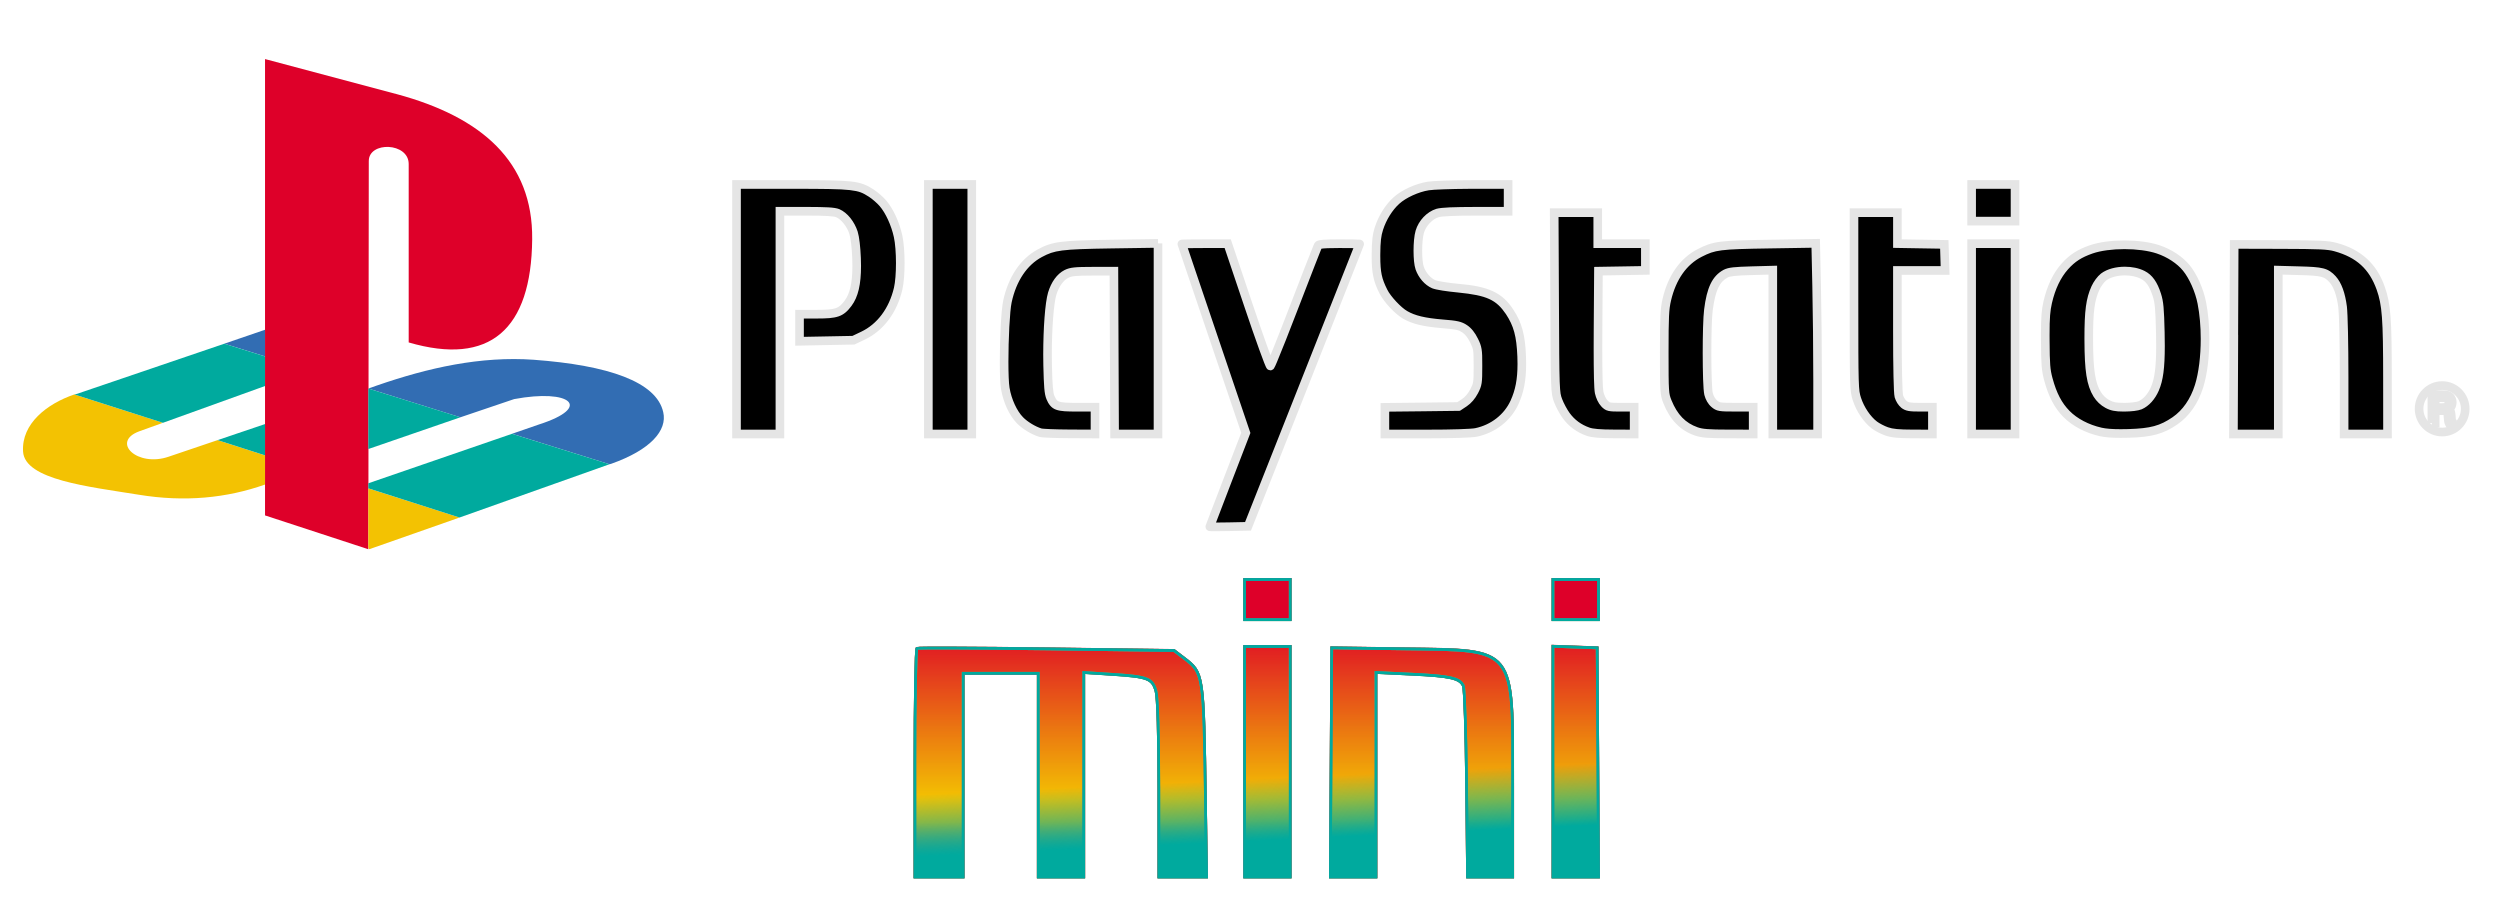 <?xml version="1.0" encoding="UTF-8" standalone="no"?>
<!-- Created with Inkscape (http://www.inkscape.org/) -->

<svg
   xmlns:dc="http://purl.org/dc/elements/1.1/"
   xmlns:cc="http://creativecommons.org/ns#"
   xmlns:rdf="http://www.w3.org/1999/02/22-rdf-syntax-ns#"
   xmlns:svg="http://www.w3.org/2000/svg"
   xmlns="http://www.w3.org/2000/svg"
   xmlns:xlink="http://www.w3.org/1999/xlink"
   xmlns:sodipodi="http://sodipodi.sourceforge.net/DTD/sodipodi-0.dtd"
   xmlns:inkscape="http://www.inkscape.org/namespaces/inkscape"
   version="1.1"
   id="svg2"
   width="1210"
   height="439"
   viewBox="0 0 1210 439"
   sodipodi:docname="logo.svg"
   inkscape:version="0.92.4 (5da689c313, 2019-01-14)">
  <defs
     id="defs6">
    <linearGradient
       inkscape:collect="always"
       id="linearGradient3908">
      <stop
         style="stop-color:#00aa9e;stop-opacity:1;"
         offset="0"
         id="stop3904" />
      <stop
         style="stop-color:#00aa9e;stop-opacity:0;"
         offset="1"
         id="stop3906" />
    </linearGradient>
    <linearGradient
       inkscape:collect="always"
       id="linearGradient3882">
      <stop
         style="stop-color:#326db3;stop-opacity:1;"
         offset="0"
         id="stop3878" />
      <stop
         style="stop-color:#326db3;stop-opacity:0;"
         offset="1"
         id="stop3880" />
    </linearGradient>
    <linearGradient
       inkscape:collect="always"
       id="linearGradient3852">
      <stop
         style="stop-color:#f3c202;stop-opacity:1;"
         offset="0"
         id="stop3848" />
      <stop
         style="stop-color:#f3c202;stop-opacity:0;"
         offset="1"
         id="stop3850" />
    </linearGradient>
    <linearGradient
       inkscape:collect="always"
       xlink:href="#linearGradient3852"
       id="linearGradient3854"
       x1="602.404"
       y1="386.875"
       x2="602.404"
       y2="299.943"
       gradientUnits="userSpaceOnUse"
       gradientTransform="matrix(1,0,0,0.965,-3.497,-16.711)" />
    <linearGradient
       inkscape:collect="always"
       xlink:href="#linearGradient3882"
       id="linearGradient3884"
       x1="221.069"
       y1="454.392"
       x2="220.967"
       y2="428.311"
       gradientUnits="userSpaceOnUse"
       gradientTransform="translate(391.838,-61.365)" />
    <linearGradient
       inkscape:collect="always"
       xlink:href="#linearGradient3908"
       id="linearGradient3910"
       x1="244.321"
       y1="442.087"
       x2="243.024"
       y2="413.283"
       gradientUnits="userSpaceOnUse"
       gradientTransform="translate(368.484,-66.375)" />
  </defs>
  <sodipodi:namedview
     pagecolor="#ffffff"
     bordercolor="#666666"
     borderopacity="1"
     objecttolerance="10"
     gridtolerance="10"
     guidetolerance="10"
     inkscape:pageopacity="0"
     inkscape:pageshadow="2"
     inkscape:window-width="1600"
     inkscape:window-height="837"
     id="namedview4"
     showgrid="false"
     inkscape:zoom="0.77072571"
     inkscape:cx="605"
     inkscape:cy="219.5"
     inkscape:window-x="-8"
     inkscape:window-y="-8"
     inkscape:window-maximized="1"
     inkscape:current-layer="g12" />
  <g
     id="g12"
     transform="matrix(1,0,0,1.036,3.497,17.313)">
    <g
       id="g3949">
      <path
         transform="matrix(1,0,0,0.965,-3.497,-16.711)"
         id="path3717"
         d="M 602.404 280.482 L 602.404 290.213 L 602.404 299.943 L 613.434 299.943 L 624.463 299.943 L 624.463 290.213 L 624.463 280.482 L 613.434 280.482 L 602.404 280.482 z M 751.615 280.482 L 751.615 290.213 L 751.615 299.943 L 762.645 299.943 L 773.672 299.943 L 773.672 290.213 L 773.672 280.482 L 762.645 280.482 L 751.615 280.482 z M 751.615 312.814 L 751.615 368.658 L 751.615 424.502 L 762.658 424.502 L 773.699 424.502 L 773.361 369.035 L 773.023 313.566 L 762.318 313.189 L 751.615 312.814 z M 602.404 312.918 L 602.404 368.711 L 602.404 424.502 L 613.434 424.502 L 624.463 424.502 L 624.463 368.711 L 624.463 312.918 L 613.434 312.918 L 602.404 312.918 z M 644.572 313.566 L 644.234 369.035 L 643.896 424.502 L 654.939 424.502 L 665.982 424.502 L 665.982 374.996 L 665.982 325.49 L 683.371 326.324 C 702.026 327.219 706.516 328.236 708.256 331.957 C 708.865 333.261 709.569 354.616 709.82 379.414 L 710.275 424.502 L 721.215 424.502 L 732.152 424.502 L 732.152 380.623 C 732.152 312.25 734.177 314.814 679.605 314.055 L 644.572 313.566 z M 462.609 313.666 C 451.244 313.621 444.057 313.669 443.789 313.82 C 443.254 314.122 442.814 339.149 442.814 369.436 L 442.814 424.502 L 454.492 424.502 L 466.17 424.502 L 466.17 375.197 L 466.17 325.893 L 484.334 325.893 L 502.5 325.893 L 502.5 375.197 L 502.5 424.502 L 513.527 424.502 L 524.557 424.502 L 524.557 375.006 L 524.557 325.512 L 538.209 326.395 C 555.595 327.519 557.773 328.356 559.504 334.59 C 560.334 337.581 560.875 356.219 560.879 382.01 L 560.885 424.502 L 572.441 424.502 L 583.996 424.502 L 583.449 387.848 C 582.518 325.545 582.556 325.798 572.992 318.5 L 568.229 314.865 L 506.494 314.068 C 489.517 313.849 473.975 313.711 462.609 313.666 z "
         style="fill:#de0029;stroke:#de0029;stroke-width:1.297;fill-opacity:1;stroke-opacity:1" />
      <g
         id="g3928">
        <g
           id="g38"
           transform="matrix(2.085,0,0,2.026,7.107,10.886)">
          <g
             id="g5">
            <path
               d="m 165.884,28.918 v 28.77 28.77 h 5.039 5.039 V 60.776 35.095 h 6.186 c 4.461,0 6.475,0.12 7.233,0.437 1.496,0.625 3.036,2.529 3.667,4.521 0.331,1.047 0.604,3.313 0.701,5.831 0.2,5.154 -0.398,8.356 -1.971,10.433 -1.641,2.168 -2.645,2.51 -7.284,2.51 h -3.982 v 3.119 3.127 l 6.257,-0.121 6.258,-0.121 2.214,-1.047 c 4.045,-1.908 6.982,-5.811 8.167,-10.84 0.662,-2.808 0.652,-9.086 -0.021,-12.099 -0.646,-2.896 -1.991,-5.813 -3.504,-7.579 -0.633,-0.738 -1.857,-1.797 -2.712,-2.347 -2.933,-1.882 -4.062,-2.001 -18.356,-2.001 z m 44.535,0 v 28.77 28.77 h 5.038 5.039 v -28.77 -28.77 h -5.039 z m 126.372,0 c -4.514,0.001 -9.158,0.16 -10.32,0.346 -2.623,0.418 -5.682,1.805 -7.416,3.372 -1.748,1.579 -3.236,3.949 -4.043,6.44 -0.502,1.548 -0.66,2.959 -0.68,5.933 -0.029,4.103 0.316,5.851 1.727,8.614 0.916,1.798 3.361,4.393 5.039,5.363 1.949,1.13 4.441,1.728 8.727,2.072 3.26,0.264 4.02,0.426 5.08,1.129 0.834,0.551 1.564,1.453 2.184,2.711 0.869,1.771 0.918,2.142 0.914,5.953 -0.004,3.801 -0.057,4.176 -0.896,5.771 -0.566,1.084 -1.385,2.032 -2.242,2.602 l -1.354,0.895 -8.563,0.103 -8.553,0.092 v 3.077 3.068 h 9.73 c 5.92,0 10.412,-0.146 11.459,-0.367 3.984,-0.838 7.299,-3.42 8.908,-6.938 1.355,-2.963 1.834,-6.008 1.656,-10.576 -0.188,-4.816 -0.9,-7.44 -2.824,-10.32 -2.391,-3.575 -5.064,-4.801 -11.855,-5.423 -2.512,-0.23 -5.086,-0.635 -5.719,-0.904 -1.398,-0.592 -2.705,-2.082 -3.281,-3.738 -0.568,-1.633 -0.561,-6.361 0.021,-8.359 0.57,-1.973 2.305,-3.79 4.135,-4.338 0.883,-0.266 3.852,-0.396 8.848,-0.396 H 345 v -3.09 -3.09 h -8.209 z m 115.806,0 v 4.227 4.226 h 5.039 5.039 v -4.226 -4.227 h -5.039 z m -96.902,6.502 0.104,20.723 c 0.09,20.398 0.105,20.754 0.803,22.604 0.391,1.033 1.227,2.58 1.857,3.443 1.293,1.76 2.973,2.994 5.1,3.738 1.023,0.359 2.762,0.498 6.064,0.51 l 4.633,0.02 V 83.37 80.282 h -3.027 c -2.881,0 -3.07,-0.039 -3.891,-0.895 -0.508,-0.529 -1.006,-1.563 -1.207,-2.52 -0.221,-1.033 -0.313,-6.406 -0.256,-14.791 l 0.092,-13.165 5.445,-0.092 5.445,-0.092 v -3.076 -3.08 h -5.527 -5.525 V 38.995 35.42 h -5.049 z m 69.596,0 v 20.469 c 0,19.797 0.023,20.54 0.672,22.512 0.771,2.348 2.338,4.672 4.043,5.973 0.65,0.498 1.939,1.166 2.863,1.482 1.289,0.445 2.73,0.582 6.156,0.59 l 4.469,0.01 V 83.368 80.28 h -2.885 c -2.41,0 -3.02,-0.104 -3.727,-0.662 -0.467,-0.365 -0.996,-1.205 -1.18,-1.867 -0.205,-0.74 -0.336,-6.584 -0.336,-15.106 V 48.748 h 5.537 5.537 l -0.094,-3.007 -0.092,-3.008 -5.445,-0.09 -5.441,-0.093 V 38.985 35.42 h -5.039 z m -8.889,7.069 -10.758,0.174 c -11.568,0.178 -12.766,0.32 -16.162,2.042 -3.799,1.925 -6.447,5.663 -7.648,10.788 -0.502,2.138 -0.59,3.979 -0.59,12.109 0,9.23 0.027,9.661 0.742,11.428 1.441,3.561 3.586,5.76 6.674,6.826 1.361,0.471 2.781,0.58 7.457,0.588 l 5.771,0.012 v -3.09 -3.088 h -4.043 c -3.828,0 -4.088,-0.047 -4.998,-0.813 -0.602,-0.506 -1.092,-1.35 -1.32,-2.256 -0.453,-1.793 -0.475,-15.937 -0.031,-19.361 0.631,-4.865 1.727,-7.146 4.014,-8.371 0.787,-0.42 2.146,-0.57 5.975,-0.67 l 4.957,-0.132 v 18.896 18.885 h 5.201 5.201 V 74.315 c 0,-6.674 -0.104,-16.566 -0.225,-21.982 z M 263.73,42.5 252.922,42.662 c -11.746,0.181 -13.433,0.396 -16.64,2.113 -3.725,1.994 -6.385,5.936 -7.508,11.123 -0.713,3.295 -1.047,16.791 -0.498,20.054 0.48,2.846 1.811,5.713 3.404,7.334 1.172,1.192 3.117,2.368 4.743,2.864 0.447,0.138 3.481,0.259 6.745,0.272 l 5.932,0.031 V 83.365 80.28 h -4.154 c -4.686,0 -5.303,-0.221 -6.186,-2.234 -0.395,-0.897 -0.549,-2.662 -0.65,-7.416 -0.146,-6.756 0.324,-14.086 1.056,-16.52 0.657,-2.185 1.881,-3.863 3.321,-4.57 1.052,-0.516 2.019,-0.613 6.125,-0.62 l 4.875,-0.011 0.082,18.773 0.082,18.771 h 5.039 5.039 v -21.98 z m 10.85,0.071 c -2.928,0 -5.319,0.037 -5.313,0.082 0.004,0.045 3.346,9.857 7.426,21.811 l 7.416,21.738 -4.176,10.77 c -2.295,5.927 -4.175,10.818 -4.175,10.869 0,0.05 1.993,0.05 4.429,0 l 4.43,-0.092 12.951,-32.508 c 7.127,-17.879 12.963,-32.542 12.963,-32.588 0.002,-0.045 -2.102,-0.082 -4.684,-0.082 -3.404,0 -4.766,0.113 -4.947,0.408 -0.137,0.223 -2.627,6.543 -5.525,14.049 -2.897,7.504 -5.397,13.688 -5.565,13.744 -0.17,0.057 -2.472,-6.266 -5.108,-14.049 l -4.796,-14.152 z m 178.017,0 v 21.942 21.942 h 5.039 5.039 V 64.513 42.571 h -5.039 z m 60.951,0.162 -0.094,21.861 h 0.012 l -0.092,21.861 h 5.211 5.201 V 67.571 48.676 l 4.957,0.133 c 5.262,0.137 6.141,0.356 7.619,1.939 1.158,1.24 1.986,3.499 2.355,6.439 0.191,1.539 0.348,8.603 0.348,16.01 v 13.259 h 5.037 5.037 l -0.01,-12.922 c -0.002,-13.705 -0.242,-16.957 -1.563,-20.673 -1.797,-5.053 -5.104,-8.049 -10.482,-9.508 -1.779,-0.483 -3.68,-0.567 -12.811,-0.59 z m -25.478,0.092 c -2.842,0 -5.674,0.357 -7.709,1.057 -2.709,0.932 -4.41,2.023 -6.117,3.921 -1.852,2.06 -3.193,4.849 -3.98,8.259 -0.48,2.09 -0.596,3.845 -0.566,8.938 0.025,5.359 0.133,6.729 0.711,8.849 0.979,3.596 2.26,6.017 4.205,7.985 1.916,1.938 4.748,3.422 7.936,4.146 1.434,0.324 3.422,0.427 6.461,0.345 5.238,-0.14 7.73,-0.814 10.787,-2.904 2.563,-1.752 4.5,-4.517 5.598,-7.996 1.57,-4.967 1.846,-13.156 0.641,-19.199 -0.586,-2.936 -2.01,-6.119 -3.598,-8.056 -1.492,-1.821 -3.936,-3.418 -6.551,-4.287 -2.115,-0.701 -4.976,-1.058 -7.818,-1.058 z m 0.123,6.054 c 1.475,0 2.953,0.285 4.113,0.873 1.514,0.768 2.465,2.104 3.291,4.632 0.541,1.653 0.676,3.158 0.803,8.625 0.166,7.141 -0.162,10.506 -1.27,13.043 -0.781,1.793 -2.045,3.186 -3.434,3.779 -0.594,0.254 -2.156,0.446 -3.605,0.446 -2.055,0 -2.844,-0.146 -3.992,-0.75 -0.902,-0.478 -1.773,-1.295 -2.336,-2.205 -1.469,-2.37 -1.953,-5.479 -1.973,-12.483 -0.016,-6.668 0.328,-9.348 1.557,-12.06 0.416,-0.92 1.256,-2.043 1.879,-2.52 1.184,-0.903 3.07,-1.38 4.967,-1.38 z"
               id="path2998_1_"
               inkscape:connector-curvature="0" />
            <path
               id="path3"
               d="m 275.653,108.839 c -0.027,-0.013 -0.044,-0.013 -0.063,-0.013 v 0 c -0.047,0 -0.119,0.003 -0.438,-0.19 v 0 c -0.115,-0.083 -0.386,-0.333 -0.395,-0.796 v 0 c 0.019,-0.298 0.036,-0.231 0.042,-0.285 v 0 c 0.006,-0.025 0.01,-0.038 0.015,-0.049 v 0 c 0.006,-0.025 0.015,-0.046 0.023,-0.069 v 0 c 0.017,-0.047 0.038,-0.108 0.068,-0.185 v 0 c 0.057,-0.155 0.14,-0.374 0.246,-0.654 v 0 c 0.212,-0.561 0.52,-1.362 0.9,-2.348 v 0 c 0.756,-1.972 1.8,-4.678 2.949,-7.642 v 0 l 4.043,-10.431 -7.298,-21.392 c -3.998,-11.717 -7.258,-21.279 -7.436,-21.841 v 0 c 0,-0.001 -0.001,-0.002 -0.001,-0.004 v 0 c -0.1,-0.251 -0.02,-0.687 0.161,-0.899 v 0 c 0.06,-0.08 0.124,-0.136 0.178,-0.176 v 0 c 0.068,-0.056 0.128,-0.09 0.18,-0.114 v 0 c 0.076,-0.039 0.121,-0.049 0.159,-0.063 v 0 c 0.089,-0.026 0.123,-0.03 0.159,-0.036 v 0 c 0.063,-0.009 0.106,-0.011 0.155,-0.015 v 0 c 0.096,-0.008 0.206,-0.013 0.348,-0.017 v 0 c 0.282,-0.01 0.677,-0.019 1.163,-0.027 v 0 c 0.97,-0.015 2.301,-0.023 3.768,-0.023 v 0 1 1 c -1.539,-0.002 -2.976,0.011 -3.939,0.027 v 0 c 0.05,0.148 0.104,0.308 0.161,0.48 v 0 c 0.378,1.112 0.923,2.717 1.597,4.691 v 0 c 1.346,3.952 3.203,9.395 5.243,15.37 v 0 l 7.533,22.082 -4.308,11.109 c -1.574,4.065 -2.979,7.717 -3.678,9.546 v 0 c 0.781,-0.002 1.832,-0.014 2.979,-0.036 v 0 l 3.768,-0.078 12.704,-31.894 c 5.879,-14.741 10.888,-27.327 12.45,-31.276 v 0 c -0.837,-0.014 -1.983,-0.022 -3.24,-0.022 v 0 c -2.263,-0.007 -3.658,0.066 -4.186,0.157 v 0 c -0.082,0.202 -0.2,0.493 -0.348,0.857 v 0 c -0.298,0.737 -0.712,1.781 -1.21,3.052 v 0 c -1.002,2.543 -2.348,5.999 -3.798,9.749 v 0 c -2.107,5.46 -4.003,10.215 -4.956,12.454 v 0 c -0.345,0.783 -0.478,1.138 -0.707,1.49 v 0 c -0.085,0.062 -0.018,0.161 -0.516,0.389 v 0 l -0.151,0.051 h -0.167 -0.005 c -0.704,-0.087 -0.696,-0.334 -0.798,-0.385 v 0 c -0.068,-0.085 -0.098,-0.136 -0.127,-0.187 v 0 c -0.058,-0.1 -0.098,-0.188 -0.149,-0.299 v 0 c -0.1,-0.215 -0.218,-0.501 -0.364,-0.866 v 0 c -0.289,-0.729 -0.676,-1.765 -1.141,-3.042 v 0 c -0.93,-2.554 -2.16,-6.068 -3.472,-9.949 v 0 l -4.566,-13.472 h -4.608 v -1 -1 h 6.042 l 5.026,14.831 c 1.229,3.627 2.386,6.94 3.284,9.429 v 0 c 0.335,0.933 0.645,1.769 0.905,2.453 v 0 c 0.232,-0.561 0.503,-1.222 0.806,-1.967 v 0 c 1.004,-2.483 2.352,-5.903 3.799,-9.65 v 0 c 2.539,-6.574 4.76,-12.224 5.377,-13.712 v 0 c 0.106,-0.244 0.11,-0.285 0.231,-0.501 v 0 c 0.365,-0.51 0.689,-0.535 0.977,-0.633 v 0 c 0.302,-0.074 0.63,-0.119 1.057,-0.155 v 0 c 0.845,-0.068 2.051,-0.096 3.766,-0.096 v 0 c 2.427,0.004 4.281,0.021 4.782,0.081 v 0 c 0.007,0.003 0.013,0.005 0.018,0.006 v 0 c 0.013,10e-4 0.025,0.003 0.037,0.004 v 0 c 10e-4,0 0.002,0 0.003,0 v 0 c 0.029,-0.001 0.07,-0.003 0.208,0.061 v 0 c 0.028,0.012 0.055,0.024 0.081,0.035 v 0 c 0.008,0.005 0.016,0.011 0.023,0.016 v 0 c 0.028,0.015 0.06,0.031 0.093,0.049 v 0 c 0.023,0.017 0.058,0.042 0.097,0.076 v 0 c 0.081,0.062 0.16,0.146 0.224,0.285 v 0 c 0.058,0.113 0.103,0.256 0.113,0.437 v 0 c 0.002,0.011 0.003,0.021 0.004,0.032 v 0 c -0.001,0.007 -0.001,0.014 -0.002,0.021 v 0 c 0,0.051 -0.006,0.111 -0.02,0.175 v 0 c -0.012,0.094 -0.02,0.097 -0.024,0.098 v 0 c -0.002,0.007 -0.005,0.015 -0.007,0.022 v 0 c 0,0 0,10e-4 0,0.002 v 0 c -0.005,0.017 -0.009,0.025 -0.011,0.034 v 0 c -0.007,0.017 -0.013,0.032 -0.02,0.049 v 0 c -0.013,0.034 -0.029,0.079 -0.053,0.138 v 0 c -0.045,0.117 -0.112,0.287 -0.199,0.507 v 0 c -0.172,0.442 -0.429,1.087 -0.758,1.919 v 0 c -0.66,1.66 -1.611,4.057 -2.787,7.009 v 0 c -2.35,5.907 -5.592,14.043 -9.153,22.982 v 0 l -13.199,33.129 -5.094,0.105 c -1.225,0.023 -2.335,0.036 -3.148,0.036 v 0 c -0.713,-0.003 -1.104,0 -1.405,-0.036 z m 13.343,-38.64 c 0,0.001 0,0.001 0,0 z m 21.381,-26.558 c 0.093,0.016 0.278,0.029 0.486,-0.047 v 0 c -0.105,0.038 -0.219,0.057 -0.334,0.057 v 0 c -0.064,0 -0.129,-0.006 -0.192,-0.019 v 0 c 0.013,0.003 0.027,0.006 0.04,0.009 z m 59.242,43.796 c -3.335,-0.02 -5.111,-0.13 -6.392,-0.566 v 0 c -2.299,-0.799 -4.173,-2.174 -5.576,-4.091 v 0 c -0.709,-0.979 -1.543,-2.525 -1.986,-3.681 v 0 c -0.38,-0.977 -0.604,-1.807 -0.692,-4.663 v 0 c -0.104,-2.904 -0.13,-8.088 -0.174,-18.289 v 0 l -0.104,-20.723 -0.004,-1.004 h 6.064 6.048 v 4.577 2.577 h 4.527 6.524 v 4.078 4.061 l -6.427,0.108 -4.469,0.075 -0.085,12.19 c -0.015,1.612 -0.019,3.118 -0.017,4.504 v 0 c -0.011,5.731 0.114,9.521 0.251,10.072 v 0 c 0.148,0.774 0.639,1.733 0.95,2.033 v 0 c 0.429,0.425 0.396,0.403 0.676,0.486 v 0 c 0.306,0.078 1.061,0.105 2.494,0.102 v 0 h 4.026 v 4.088 4.091 z M 356.797,56.139 c 0.045,10.197 0.072,15.389 0.175,18.225 v 0 c 0.112,2.883 0.246,3.156 0.563,4.028 v 0 c 0.339,0.911 1.176,2.458 1.729,3.205 v 0 c 1.183,1.604 2.668,2.698 4.625,3.386 v 0 c 0.765,0.282 2.465,0.45 5.735,0.455 v 0 l 3.63,0.015 V 83.37 81.279 l -2.026,0.003 c -1.45,-0.005 -2.229,0.002 -2.942,-0.153 v 0 c -0.741,-0.15 -1.278,-0.62 -1.671,-1.051 v 0 c -0.704,-0.758 -1.21,-1.865 -1.465,-3.001 v 0 c -0.221,-1.121 -0.284,-4.646 -0.292,-10.488 v 0 c -0.003,-1.389 0.002,-2.899 0.017,-4.52 v 0 l 0.098,-14.141 6.421,-0.108 4.464,-0.076 V 45.65 l -0.002,-2.078 h -4.525 -6.525 v -4.577 -2.577 h -4.05 -4.056 z m -1.103,-19.72 v -1 z m 83.327,51.025 c -3.435,-0.009 -5.005,-0.137 -6.477,-0.644 v 0 c -1.059,-0.369 -2.348,-1.031 -3.147,-1.633 v 0 c -1.915,-1.475 -3.541,-3.916 -4.386,-6.454 v 0 c -0.353,-1.049 -0.55,-1.951 -0.628,-4.854 v 0 c -0.089,-2.938 -0.094,-8.071 -0.094,-17.971 v 0 -20.469 -1 h 6.039 6.039 v 4.566 2.581 l 4.458,0.077 6.397,0.104 0.123,3.963 0.125,4.038 h -6.567 -4.538 v 12.896 c 0,4.256 0.031,7.842 0.091,10.448 v 0 c 0.045,2.554 0.172,4.355 0.208,4.39 v 0 c 0.087,0.409 0.62,1.216 0.837,1.35 v 0 c 0.275,0.204 0.358,0.255 0.778,0.342 v 0 c 0.417,0.074 1.139,0.106 2.329,0.106 v 0 h 3.882 v 4.088 4.089 z M 426.29,55.888 c 0,9.896 0.006,15.034 0.093,17.911 v 0 c 0.094,2.907 0.231,3.364 0.529,4.289 v 0 c 0.698,2.155 2.205,4.362 3.701,5.489 v 0 c 0.499,0.394 1.788,1.068 2.582,1.333 v 0 c 1.102,0.383 2.415,0.527 5.83,0.535 v 0 l 3.469,0.007 v -2.085 -2.089 h -1.885 c -1.221,-0.002 -2.008,-0.021 -2.677,-0.138 v 0 c -0.664,-0.106 -1.239,-0.386 -1.668,-0.736 v 0 c -0.72,-0.599 -1.246,-1.474 -1.526,-2.388 v 0 c -0.168,-0.707 -0.208,-2.197 -0.28,-4.881 v 0 c -0.06,-2.63 -0.092,-6.228 -0.092,-10.492 v 0 -14.895 h 6.538 4.504 l -0.062,-1.977 -0.063,-2.055 -4.491,-0.074 -6.423,-0.11 v -4.547 -2.566 h -4.04 -4.039 z m -1,-19.469 v -1 z m -29.176,51.025 c -4.668,-0.011 -6.211,-0.106 -7.782,-0.644 v 0 c -3.372,-1.148 -5.777,-3.651 -7.274,-7.396 v 0 c -0.373,-0.899 -0.621,-1.696 -0.709,-3.227 v 0 c -0.1,-1.545 -0.105,-3.959 -0.105,-8.577 v 0 c 0,-8.115 0.083,-10.051 0.617,-12.337 v 0 c 1.242,-5.33 4.059,-9.372 8.168,-11.452 v 0 c 1.718,-0.879 3.08,-1.424 5.345,-1.7 v 0 c 2.266,-0.283 5.467,-0.359 11.255,-0.45 v 0 l 10.758,-0.174 0.993,-0.015 0.237,10.836 c 0.124,5.429 0.226,15.321 0.226,22.005 v 0 13.139 h -6.2 -6.203 V 67.571 49.701 l -3.929,0.106 c -3.81,0.081 -5.124,0.299 -5.529,0.552 v 0 c -1.868,1.008 -2.849,2.8 -3.494,7.618 v 0 c -0.204,1.53 -0.316,5.748 -0.314,9.791 v 0 c -0.013,4.25 0.146,8.604 0.323,9.195 v 0 c 0.176,0.723 0.601,1.414 0.995,1.736 v 0 c 0.461,0.363 0.423,0.365 0.922,0.472 v 0 c 0.509,0.087 1.525,0.108 3.435,0.106 v 0 h 5.041 v 4.088 4.091 z M 407.44,67.571 v 17.884 h 4.201 4.2 v -11.14 c 0.002,-6.665 -0.102,-16.559 -0.223,-21.961 v 0 l -0.194,-8.85 -9.765,0.158 c -5.78,0.089 -8.962,0.172 -11.038,0.435 v 0 c -2.074,0.27 -3.01,0.656 -4.689,1.499 v 0 c -3.485,1.772 -5.967,5.205 -7.125,10.125 v 0 c -0.47,1.989 -0.565,3.736 -0.565,11.88 v 0 c 0,4.612 0.009,7.03 0.103,8.448 v 0 c 0.104,1.433 0.227,1.736 0.568,2.604 v 0 c 1.387,3.377 3.27,5.271 6.073,6.257 v 0 c 1.152,0.403 2.447,0.527 7.132,0.533 v 0 l 4.77,0.009 v -2.087 -2.089 h -3.041 c -1.924,-0.002 -2.951,-0.004 -3.756,-0.132 v 0 c -0.814,-0.11 -1.438,-0.514 -1.889,-0.917 v 0 c -0.807,-0.689 -1.363,-1.685 -1.646,-2.773 v 0 c -0.29,-1.255 -0.371,-5.292 -0.384,-9.687 v 0 c 0.002,-4.104 0.1,-8.263 0.331,-10.051 v 0 c 0.615,-4.909 1.827,-7.681 4.534,-9.123 v 0 c 1.167,-0.586 2.572,-0.668 6.419,-0.788 v 0 l 5.983,-0.159 v 19.925 z m 7.962,-25.06 1,-0.021 z M 315.393,87.457 V 83.39 79.323 l 9.541,-0.102 8.269,-0.1 1.105,-0.732 c 0.68,-0.445 1.42,-1.284 1.91,-2.233 v 0 c 0.414,-0.794 0.557,-1.109 0.66,-1.744 v 0 c 0.103,-0.642 0.121,-1.667 0.123,-3.528 v 0 c -0.006,-0.148 -0.002,-0.275 -0.004,-0.371 v 0 c -0.027,-3.577 -0.021,-3.503 -0.809,-5.173 v 0 c -0.567,-1.15 -1.201,-1.9 -1.839,-2.318 v 0 c -0.87,-0.566 -1.301,-0.688 -4.607,-0.966 v 0 c -4.335,-0.351 -6.994,-0.959 -9.146,-2.203 v 0 c -1.935,-1.152 -4.352,-3.721 -5.431,-5.773 v 0 c -1.422,-2.745 -1.854,-4.795 -1.838,-8.616 v 0 c 0,-0.153 0.002,-0.308 0.004,-0.461 v 0 c 0.016,-2.989 0.181,-4.56 0.727,-6.234 v 0 c 0.863,-2.655 2.422,-5.147 4.323,-6.873 v 0 c 1.951,-1.743 5.091,-3.152 7.931,-3.617 v 0 c 1.346,-0.208 5.914,-0.354 10.478,-0.359 v 0 1 -1 -0.002 l 1,-0.002 v 0.004 h 8.208 L 346,32.008 v 4.088 h -8.528 c -4.936,-0.013 -8.024,0.163 -8.561,0.354 v 0 c -1.431,0.399 -3.017,2.033 -3.463,3.662 v 0 c -0.246,0.821 -0.407,2.509 -0.4,4.097 v 0 c -0.011,1.541 0.156,3.095 0.364,3.653 v 0 c 0.47,1.397 1.665,2.715 2.729,3.146 v 0 c 0.29,0.155 2.999,0.624 5.419,0.828 v 0 c 6.817,0.573 10.076,2.012 12.596,5.865 v 0 c 2.038,3.022 2.814,5.958 2.991,10.841 v 0 c 0.021,0.608 0.035,1.199 0.035,1.772 v 0 c 0.003,3.723 -0.536,6.546 -1.78,9.254 v 0 c -1.751,3.823 -5.334,6.6 -9.611,7.5 v 0 c -1.314,0.261 -5.689,0.38 -11.666,0.389 v 0 H 315.393 Z M 326.626,30.25 c -2.407,0.37 -5.384,1.734 -6.903,3.127 v 0 c -1.592,1.433 -3.012,3.681 -3.761,6.007 v 0 c -0.459,1.42 -0.609,2.672 -0.633,5.635 v 0 c -0.002,0.151 -0.002,0.299 -0.002,0.442 v 0 c 0.017,3.744 0.324,5.13 1.621,7.707 v 0 c 0.752,1.541 3.227,4.163 4.648,4.952 v 0 c 1.747,1.013 4.071,1.601 8.307,1.94 v 0 c 3.211,0.248 4.301,0.452 5.551,1.291 v 0 c 1.031,0.684 1.857,1.738 2.53,3.103 v 0 c 0.896,1.763 1.042,2.639 1.013,6.057 v 0 c 0,0.121 0,0.219 0.002,0.34 v 0 c -0.002,1.905 -0.011,2.969 -0.146,3.862 v 0 c -0.134,0.904 -0.438,1.571 -0.862,2.371 v 0 c -0.643,1.221 -1.541,2.278 -2.577,2.972 v 0 l -1.6,1.056 -8.858,0.108 -7.563,0.08 v 2.089 2.067 h 8.73 c 5.862,0.009 10.473,-0.165 11.254,-0.346 v 0 c 3.689,-0.775 6.735,-3.163 8.204,-6.375 v 0 c 1.108,-2.435 1.597,-4.877 1.601,-8.422 v 0 c 0,-0.54 -0.015,-1.108 -0.034,-1.7 v 0 c -0.199,-4.755 -0.847,-7.066 -2.657,-9.803 v 0 c -2.263,-3.298 -4.35,-4.311 -11.114,-4.982 v 0 c -2.604,-0.254 -5.044,-0.596 -6.018,-0.98 v 0 c -1.734,-0.753 -3.154,-2.414 -3.836,-4.328 v 0 c -0.354,-1.055 -0.469,-2.624 -0.478,-4.311 v 0 c 0.006,-1.724 0.14,-3.46 0.483,-4.655 v 0 c 0.696,-2.322 2.579,-4.322 4.806,-5.018 v 0 c 1.231,-0.341 4.08,-0.424 9.137,-0.439 v 0 h 6.527 v -2.089 -2.089 h -8.165 c -4.161,0.021 -8.298,0.18 -9.207,0.331 z m -83.462,57.17 c -1.643,-0.007 -3.227,-0.038 -4.464,-0.09 v 0 c -1.287,-0.063 -2.023,-0.082 -2.569,-0.225 v 0 c -1.827,-0.569 -3.833,-1.781 -5.164,-3.12 v 0 c -1.794,-1.845 -3.154,-4.834 -3.677,-7.869 v 0 c -0.212,-1.273 -0.287,-3.602 -0.289,-6.353 v 0 c 0.006,-5.234 0.291,-11.702 0.794,-14.078 v 0 c 1.166,-5.396 3.972,-9.626 8.015,-11.793 v 0 c 1.643,-0.89 3.084,-1.45 5.461,-1.743 v 0 c 2.384,-0.301 5.755,-0.397 11.634,-0.488 v 0 l 9.822,-0.146 V 41.5 h 0.987 0.013 0.002 v 1 -1 l 0.007,1 h 0.992 v 21.972 22.979 h -6.039 -6.037 l -0.085,-19.766 -0.079,-17.775 -3.878,0.009 c -4.137,0.006 -4.897,0.123 -5.685,0.518 v 0 c -1.083,0.514 -2.212,1.959 -2.804,3.961 v 0 c -0.58,1.859 -1.053,7.824 -1.042,13.725 v 0 c 0,0.83 0.008,1.662 0.028,2.484 v 0 c 0.084,4.725 0.299,6.503 0.566,7.036 v 0 c 0.457,0.979 0.571,1.119 1.089,1.333 v 0 c 0.569,0.221 1.857,0.313 4.182,0.304 v 0 h 5.154 v 4.086 4.091 z m 11.404,-19.743 0.077,17.775 h 4.046 4.037 V 64.472 43.514 l -9.792,0.148 c -5.865,0.089 -9.212,0.191 -11.411,0.474 v 0 c -2.204,0.286 -3.209,0.694 -4.772,1.522 v 0 c -3.407,1.821 -5.922,5.474 -7.002,10.452 v 0 c -0.431,1.94 -0.756,8.548 -0.75,13.655 v 0 c -0.002,2.687 0.091,5.041 0.261,6.02 v 0 c 0.435,2.657 1.738,5.402 3.131,6.801 v 0 c 1.011,1.043 2.89,2.181 4.317,2.607 v 0 -0.001 c 0.023,0.003 0.066,0.009 0.121,0.016 v 0 c 0.108,0.015 0.263,0.029 0.452,0.044 v 0 c 0.378,0.03 0.892,0.058 1.494,0.081 v 0 c 1.208,0.049 2.772,0.083 4.394,0.091 v 0 l 4.929,0.025 V 83.367 81.28 h -3.154 c -2.362,-0.01 -3.727,-0.029 -4.858,-0.422 v 0 c -1.183,-0.399 -1.817,-1.376 -2.244,-2.409 v 0 c -0.522,-1.263 -0.616,-3.015 -0.734,-7.797 v 0 c -0.02,-0.838 -0.028,-1.683 -0.028,-2.528 v 0 c 0.011,-6.056 0.418,-11.897 1.125,-14.302 v 0 c 0.722,-2.369 2.04,-4.279 3.84,-5.179 v 0 c 1.316,-0.637 2.488,-0.713 6.561,-0.722 v 0 l 5.874,-0.013 z m -39.111,19.78 h -6.039 v -29.769 -28.771 -1 h 6.039 6.039 v 29.77 29.769 h -6.039 z m -4.038,-29.769 v 27.769 h 4.038 4.039 V 57.688 29.917 h -4.039 -4.038 z m -1,-27.771 v -1 z m -39.496,57.54 h -6.039 v -29.769 -28.771 -1 h 13.931 c 7.153,0 11.008,0.025 13.547,0.299 v 0 c 2.526,0.257 3.857,0.883 5.349,1.859 v 0 c 0.97,0.632 2.195,1.689 2.931,2.539 v 0 c 1.662,1.955 3.034,4.967 3.721,8.011 v 0 c 0.365,1.658 0.533,4.045 0.535,6.423 v 0 c -0.004,2.324 -0.159,4.587 -0.518,6.124 v 0 c -1.238,5.271 -4.354,9.458 -8.711,11.513 v 0 l -2.409,1.138 -6.472,0.126 -7.276,0.142 v -4.146 -4.12 h 4.982 c 2.297,0.005 3.632,-0.102 4.44,-0.388 v 0 c 0.796,-0.283 1.248,-0.686 2.046,-1.724 v 0 c 1.174,-1.541 1.809,-3.991 1.806,-8.007 v 0 c 0,-0.564 -0.013,-1.161 -0.036,-1.785 v 0 c -0.089,-2.454 -0.382,-4.727 -0.656,-5.568 v 0 c -0.52,-1.732 -2.01,-3.483 -3.101,-3.899 v 0 c -0.331,-0.187 -2.439,-0.384 -6.846,-0.361 v 0 h -5.186 v 24.683 26.68 h -6.038 z m -4.04,-29.769 v 27.769 h 4.04 4.038 V 60.777 34.095 h 7.187 c 4.515,0.023 6.436,0.066 7.618,0.514 v 0 c 1.904,0.834 3.492,2.891 4.235,5.144 v 0 c 0.386,1.252 0.641,3.511 0.747,6.094 v 0 c 0.025,0.647 0.039,1.268 0.039,1.862 v 0 c -0.004,4.192 -0.631,7.111 -2.212,9.212 v 0 c -0.843,1.129 -1.711,1.98 -2.989,2.409 v 0 c -1.263,0.427 -2.751,0.492 -5.092,0.497 v 0 h -2.982 v 2.12 2.105 l 5.239,-0.1 6.043,-0.118 2.021,-0.956 c 3.731,-1.759 6.489,-5.376 7.621,-10.163 v 0 c 0.295,-1.24 0.467,-3.449 0.465,-5.666 v 0 c 0,-2.269 -0.176,-4.6 -0.488,-5.988 v 0 c -0.605,-2.747 -1.925,-5.568 -3.288,-7.145 v 0 c -0.529,-0.628 -1.753,-1.689 -2.492,-2.157 v 0 c -1.441,-0.904 -2.14,-1.28 -4.485,-1.554 v 0 c -2.335,-0.254 -6.19,-0.291 -13.331,-0.289 v 0 h -11.932 v 27.772 z m -0.999,-27.771 v -1 z m 378.219,57.537 h -6.039 V 73.196 c 0.005,-7.367 -0.161,-14.506 -0.339,-15.886 v 0 c -0.344,-2.821 -1.172,-4.918 -2.094,-5.879 v 0 c -0.713,-0.741 -1.027,-0.985 -1.908,-1.225 v 0 c -0.887,-0.231 -2.39,-0.333 -5.007,-0.397 v 0 l -3.929,-0.106 v 17.868 19.883 h -6.203 -6.217 l 0.093,-21.861 h -0.013 l 0.101,-22.865 0.004,-0.998 11.724,0.032 c 9.123,0.028 11.08,0.094 13.071,0.626 v 0 c 5.616,1.49 9.306,4.82 11.161,10.138 v 0 c 1.39,3.92 1.619,7.323 1.621,21.006 v 0 l 0.011,13.922 z M 528.769,47.81 c 2.646,0.072 4.212,0.148 5.447,0.456 v 0 c 1.246,0.299 2.109,0.955 2.876,1.8 v 0 c 1.395,1.516 2.223,3.938 2.617,6.996 v 0 c 0.206,1.698 0.353,8.688 0.354,16.134 v 0 12.259 h 4.039 4.035 l -0.011,-11.921 c 0,-13.728 -0.252,-16.828 -1.502,-20.339 v 0 c -1.736,-4.789 -4.662,-7.448 -9.803,-8.877 v 0 c -1.568,-0.433 -3.411,-0.537 -12.552,-0.556 v 0 l -9.728,-0.027 -0.087,19.859 h 0.013 l -0.094,21.861 h 4.209 4.201 V 67.571 47.648 Z m -15.224,-4.078 0.002,-1 z m -55.908,43.722 h -6.041 v -22.942 -21.941 -1 h 6.041 6.038 v 22.941 22.941 h -6.038 z m -4.04,-22.942 -0.002,20.942 h 4.042 4.037 V 64.512 43.57 h -4.037 -4.04 z m -1,-20.942 v -1 z m 29.729,43.383 c -3.35,-0.762 -6.339,-2.313 -8.425,-4.417 v 0 c -2.089,-2.107 -3.458,-4.733 -4.458,-8.425 v 0 c -0.611,-2.229 -0.726,-3.768 -0.747,-9.1 v 0 c -0.006,-0.49 -0.006,-0.947 -0.006,-1.371 v 0 c 0,-4.076 0.14,-5.818 0.598,-7.803 v 0 c 0.815,-3.534 2.219,-6.487 4.212,-8.703 v 0 c 1.794,-2.01 3.726,-3.243 6.535,-4.199 v 0 c 2.201,-0.753 5.105,-1.108 8.035,-1.112 v 0 1.002 1 c -2.756,-0.004 -5.515,0.354 -7.385,1.002 v 0 c -2.607,0.908 -4.078,1.857 -5.7,3.645 v 0 c -1.71,1.902 -2.99,4.53 -3.748,7.813 v 0 c -0.412,1.797 -0.546,3.292 -0.548,7.355 v 0 c 0,0.424 0.002,0.872 0.007,1.354 v 0 c 0.029,5.378 0.131,6.58 0.677,8.592 v 0 c 0.955,3.498 2.148,5.715 3.95,7.544 v 0 c 1.747,1.772 4.419,3.19 7.444,3.874 v 0 c 1.004,0.228 2.4,0.346 4.402,0.346 v 0 c 0.554,0 1.157,-0.01 1.813,-0.025 v 0 c 5.192,-0.159 7.323,-0.755 10.251,-2.731 v 0 c 2.348,-1.604 4.162,-4.165 5.206,-7.472 v 0 c 0.868,-2.738 1.344,-6.654 1.342,-10.59 v 0 c 0,-2.828 -0.242,-5.672 -0.728,-8.111 v 0 c -0.544,-2.768 -1.944,-5.869 -3.391,-7.618 v 0 c -1.331,-1.637 -3.646,-3.165 -6.092,-3.972 v 0 c -1.957,-0.651 -4.746,-1.008 -7.501,-1.006 v 0 -1 -1.002 c 2.927,0.004 5.86,0.361 8.129,1.108 v 0 c 2.787,0.932 5.358,2.598 7.01,4.602 v 0 c 1.729,2.125 3.178,5.392 3.806,8.497 v 0 c 0.518,2.604 0.767,5.561 0.767,8.501 v 0 c -0.003,4.099 -0.476,8.148 -1.434,11.192 v 0 c -1.152,3.653 -3.211,6.623 -5.987,8.521 v 0 c -3.187,2.203 -6.041,2.957 -11.329,3.078 v 0 c -0.666,0.015 -1.284,0.025 -1.861,0.025 v 0 c -2.079,0.001 -3.603,-0.114 -4.844,-0.394 z m 1.305,-6.542 c -1.081,-0.577 -2.051,-1.492 -2.72,-2.563 v 0 c -1.641,-2.666 -2.1,-5.984 -2.122,-13.004 v 0 c 0,-0.142 0,-0.286 -0.003,-0.431 v 0 c -0.002,-6.368 0.354,-9.204 1.647,-12.046 v 0 c 0.514,-1.095 1.344,-2.235 2.185,-2.904 v 0 c 1.462,-1.097 3.511,-1.575 5.574,-1.583 v 0 1 1 c -1.73,-0.011 -3.456,0.465 -4.36,1.174 v 0 c -0.407,0.287 -1.257,1.393 -1.575,2.14 v 0 c -1.116,2.458 -1.467,4.87 -1.471,11.22 v 0 c 0,0.136 0.002,0.273 0.002,0.423 v 0 c 0.017,6.985 0.526,9.885 1.825,11.959 v 0 c 0.455,0.749 1.228,1.469 1.949,1.847 v 0 c 1.027,0.521 1.478,0.619 3.527,0.635 v 0 c 1.333,0.017 2.946,-0.224 3.212,-0.365 v 0 c 1.074,-0.448 2.216,-1.649 2.91,-3.259 v 0 c 0.839,-1.921 1.227,-4.485 1.225,-9.486 v 0 c 0,-0.955 -0.011,-1.997 -0.038,-3.135 v 0 c -0.127,-5.48 -0.266,-6.856 -0.754,-8.337 v 0 c -0.811,-2.435 -1.583,-3.424 -2.791,-4.05 v 0 c -0.972,-0.495 -2.315,-0.769 -3.661,-0.764 v 0 -1 -1 c 1.603,0.002 3.213,0.299 4.565,0.98 v 0 c 1.817,0.911 2.948,2.594 3.789,5.213 v 0 c 0.595,1.826 0.724,3.458 0.852,8.911 v 0 c 0.025,1.152 0.038,2.21 0.038,3.182 v 0 c -0.003,5.08 -0.376,7.939 -1.391,10.284 v 0 c -0.868,1.975 -2.254,3.561 -3.957,4.299 v 0 c -0.921,0.367 -2.433,0.51 -3.999,0.526 v 0 c -0.081,0.001 -0.16,0.001 -0.239,0.001 v 0 c -1.909,-0.002 -2.998,-0.206 -4.219,-0.867 z M 457.637,38.37 h -6.041 v -5.226 -4.227 -1 h 6.041 6.038 v 5.226 5.226 h -6.038 z m -4.04,-5.226 v 3.226 h 4.04 4.037 v -3.226 l -0.002,-3.227 h -4.035 -4.04 z m -1,-3.227 v -1 z"
               inkscape:connector-curvature="0"
               style="fill:#e5e5e5" />
          </g>
          <g
             id="g10">
            <path
               d="m 559.435,83.913 h 0.77 v -2.836 h 1.756 c 0.48,0 0.795,0.078 0.939,0.232 0.139,0.148 0.229,0.492 0.268,1.031 l 0.068,0.836 c 0.012,0.16 0.027,0.293 0.055,0.4 0.021,0.114 0.063,0.228 0.117,0.334 h 0.807 v -0.209 c -0.064,-0.058 -0.107,-0.125 -0.135,-0.205 -0.037,-0.095 -0.064,-0.211 -0.072,-0.351 l -0.07,-0.972 c -0.047,-0.473 -0.109,-0.797 -0.189,-0.973 -0.117,-0.264 -0.322,-0.422 -0.611,-0.477 0.311,-0.07 0.555,-0.244 0.742,-0.525 0.189,-0.285 0.283,-0.633 0.283,-1.039 0,-0.334 -0.068,-0.625 -0.207,-0.871 -0.145,-0.274 -0.352,-0.486 -0.617,-0.635 -0.217,-0.119 -0.477,-0.197 -0.777,-0.234 -0.199,-0.022 -0.508,-0.035 -0.914,-0.035 h -2.209 v 6.527 h -0.004 z m 0.772,-3.538 v -2.289 h 1.557 c 0.305,0 0.523,0.009 0.662,0.022 0.205,0.033 0.369,0.093 0.488,0.175 0.146,0.096 0.256,0.219 0.328,0.368 0.08,0.158 0.121,0.334 0.121,0.526 0,0.433 -0.121,0.738 -0.367,0.921 -0.246,0.185 -0.648,0.274 -1.207,0.274 z"
               id="path3775_1_"
               inkscape:connector-curvature="0" />
            <path
               id="path8"
               d="m 560.436,84.912 h -1 -0.002 v -1 1 -1 h -0.229 -0.768 v -7.527 h 3.209 c 0.429,0 0.757,0.013 1.035,0.043 v 0 c 0.399,0.049 0.785,0.157 1.144,0.354 v 0 c 0.428,0.234 0.787,0.604 1,1.017 v 0 c 0.236,0.419 0.338,0.894 0.336,1.361 v 0 c 0.002,0.557 -0.134,1.12 -0.451,1.595 v 0 c -0.013,0.021 -0.026,0.041 -0.041,0.061 v 0 c 0.164,0.395 0.204,0.75 0.265,1.287 v 0 l 0.07,0.963 0.21,0.188 v 0.449 1.208 h -2.417 l -0.279,-0.543 c -0.093,-0.183 -0.168,-0.383 -0.197,-0.544 v 0 c -0.051,-0.211 -0.068,-0.39 -0.081,-0.565 v 0 l -0.07,-0.845 c -0.007,-0.135 -0.021,-0.246 -0.034,-0.332 v 0 c -0.05,-0.004 -0.108,-0.006 -0.174,-0.006 v 0 h -0.757 v 2.837 h -0.769 z m 0.77,-5.539 0.582,-0.001 c 0.226,0 0.396,-0.019 0.5,-0.042 v 0 c 0.029,-0.007 0.05,-0.012 0.065,-0.016 v 0 c 0.005,-0.03 0.009,-0.075 0.009,-0.136 v 0 c -10e-4,-0.032 -0.004,-0.049 -0.009,-0.063 v 0 c -0.015,-0.005 -0.035,-0.011 -0.027,-0.011 v 0 c -0.08,-0.009 -0.28,-0.02 -0.563,-0.02 v 0 h -0.557 z m -1.772,4.539 v 1 z"
               inkscape:connector-curvature="0"
               style="fill:#e5e5e5" />
          </g>
          <path
             id="path12"
             d="m 555.467,80.648 c 0,-3.486 2.807,-6.316 6.286,-6.355 v 0 c 0.023,-0.002 0.047,-0.003 0.07,-0.003 v 0 c 3.508,0.002 6.354,2.846 6.355,6.358 v 0 h -0.002 c 0,3.51 -2.844,6.355 -6.354,6.355 v 0 c -3.51,0 -6.355,-2.843 -6.355,-6.355 z m 2,0 c 0.004,2.407 1.948,4.352 4.356,4.356 v 0 c 2.403,-0.005 4.35,-1.953 4.354,-4.356 v 0 c -0.005,-2.365 -1.885,-4.283 -4.227,-4.354 v 0 h -0.128 c -2.406,0.003 -4.351,1.948 -4.355,4.354 z m 3.952,-4.442 c 0.126,0.053 0.22,0.072 0.294,0.079 v 0 c -0.088,-0.01 -0.173,-0.031 -0.255,-0.063 v 0 c -0.059,-0.023 -0.115,-0.052 -0.17,-0.086 v 0 c -0.013,-0.008 -0.025,-0.017 -0.038,-0.025 v 0 c 0.06,0.042 0.119,0.074 0.169,0.095 z m -0.47,-0.431 c -0.002,-0.003 -0.003,-0.005 -0.005,-0.008 v 0 c 0.002,0.003 0.003,0.005 0.005,0.008 z m -0.012,-0.021 c -0.002,-0.004 -0.003,-0.007 -0.005,-0.01 v 0 c 0.002,0.004 0.003,0.006 0.005,0.01 z m -0.113,-0.466 c 0,-0.114 0.021,-0.227 0.059,-0.333 v 0 c -0.031,0.078 -0.062,0.186 -0.059,0.333 z"
             inkscape:connector-curvature="0"
             style="fill:#e5e5e5" />
          <g
             transform="translate(-61.686,-312.868)"
             id="g3">
            <path
               d="m 142.207,336.374 -0.099,89.525 -23.986,-7.801 v -105.23 l 30.618,8.096 c 19.599,5.267 31.592,15.507 31.398,33.45 -0.195,20.873 -9.849,29.257 -28.667,23.796 v -41.154 c -0.002,-4.976 -9.264,-5.267 -9.264,-0.682 z"
               id="path7"
               inkscape:connector-curvature="0"
               style="fill:#de0029" />
            <path
               d="m 107.102,400.738 -11.311,3.805 c -7.314,2.537 -13.554,-3.412 -6.826,-5.854 l 5.46,-1.947 -20.575,-6.537 c -6.338,2.148 -12.288,6.73 -11.896,13.168 0.39,6.533 15.309,8.096 26.815,9.947 10.726,1.754 20.477,0.779 29.351,-2.342 v -6.73 z m 35.2,25.162 20.965,-7.313 -21.16,-6.729 v 13.558 z"
               id="path9"
               inkscape:connector-curvature="0"
               style="fill:#f3c202" />
            <path
               d="m 198.08,406.299 0.389,-0.099 c 9.167,-3.218 13.067,-7.707 12.092,-11.898 -1.56,-7.021 -12.773,-10.826 -30.033,-12.094 -12.384,-0.877 -24.572,1.854 -36.468,5.947 l -1.95,0.686 21.355,6.633 12.48,-4.197 c 13.067,-2.436 18.333,1.854 5.755,5.854 l -6.242,2.146 z m -79.958,-31.013 -9.459,3.217 9.459,2.926 z"
               id="path11"
               inkscape:connector-curvature="0"
               style="fill:#326db3" />
            <path
               d="m 163.268,418.585 34.812,-12.286 -22.624,-7.022 -33.348,11.41 v 1.17 z m -45.146,-21.552 -11.019,3.705 11.019,3.512 z m 23.985,5.755 v -13.945 l 21.355,6.631 z m -47.682,-6.046 23.696,-8.485 v -6.826 l -9.459,-2.927 -34.324,11.605 c -0.097,0 -0.292,0.096 -0.487,0.096 z"
               id="path13"
               inkscape:connector-curvature="0"
               style="fill:#00aa9e" />
          </g>
        </g>
      </g>
      <path
         inkscape:connector-curvature="0"
         style="fill:url(#linearGradient3854);fill-opacity:1;stroke:#f3c202;stroke-width:1.275;stroke-opacity:1"
         d="m 598.907,254.016 v 9.392 9.392 h 11.029 11.029 v -9.392 -9.392 h -11.029 z m 149.211,0 v 9.392 9.392 h 11.029 11.027 v -9.392 -9.392 h -11.027 z m 0,31.208 v 53.902 53.902 h 11.043 11.041 l -0.338,-53.538 -0.338,-53.54 -10.705,-0.364 z m -149.211,0.1 v 53.853 53.851 h 11.029 11.029 v -53.851 -53.853 h -11.029 z m 42.168,0.626 -0.338,53.54 -0.338,53.538 h 11.043 11.043 v -47.784 -47.784 l 17.389,0.805 c 18.655,0.864 23.144,1.845 24.885,5.437 0.61,1.258 1.314,21.871 1.565,45.806 l 0.455,43.52 h 10.939 10.938 v -42.353 c 0,-65.995 2.025,-63.521 -52.547,-64.253 z m -181.963,0.096 c -11.366,-0.043 -18.553,0.003 -18.82,0.149 -0.535,0.292 -0.975,24.448 -0.975,53.681 V 393.027 h 11.678 11.678 v -47.59 -47.59 h 18.164 18.166 v 47.59 47.59 h 11.027 11.029 v -47.775 -47.773 l 13.652,0.852 c 17.386,1.085 19.564,1.894 21.295,7.91 0.83,2.887 1.371,20.877 1.375,45.771 l 0.006,41.014 h 11.557 11.555 l -0.547,-35.379 c -0.931,-60.136 -0.893,-59.892 -10.457,-66.936 l -4.764,-3.508 -61.734,-0.769 c -16.977,-0.212 -32.519,-0.345 -43.885,-0.388 z"
         id="path3838" />
      <path
         style="fill:url(#linearGradient3884);fill-opacity:1;stroke:#326db3;stroke-width:1.275;stroke-opacity:1"
         d="m 598.907,254.016 v 9.392 9.392 h 11.029 11.029 v -9.392 -9.392 h -11.029 z m 149.211,0 v 9.392 9.392 h 11.029 11.027 v -9.392 -9.392 h -11.027 z m 0,31.208 v 53.902 53.902 h 11.043 11.041 l -0.338,-53.538 -0.338,-53.54 -10.705,-0.364 z m -149.211,0.1 v 53.853 53.851 h 11.029 11.029 v -53.851 -53.853 h -11.029 z m 42.168,0.626 -0.338,53.54 -0.338,53.538 h 11.043 11.043 v -47.784 -47.784 l 17.389,0.805 c 18.655,0.864 23.144,1.845 24.885,5.437 0.61,1.258 1.314,21.871 1.564,45.806 l 0.455,43.52 h 10.939 10.938 v -42.353 c 0,-65.995 2.024,-63.521 -52.547,-64.253 z m -181.963,0.096 c -11.366,-0.043 -18.553,0.003 -18.82,0.149 -0.535,0.292 -0.975,24.448 -0.975,53.681 v 53.151 h 11.678 11.678 v -47.59 -47.59 h 18.164 18.166 v 47.59 47.59 h 11.027 11.029 V 345.252 297.48 l 13.652,0.852 c 17.386,1.085 19.564,1.894 21.295,7.91 0.83,2.887 1.371,20.877 1.375,45.771 l 0.006,41.014 h 11.557 11.555 l -0.547,-35.379 c -0.931,-60.136 -0.893,-59.892 -10.457,-66.936 l -4.764,-3.508 -61.734,-0.769 c -16.977,-0.212 -32.519,-0.345 -43.885,-0.388 z"
         id="path3860"
         inkscape:connector-curvature="0" />
      <g
         id="g3913">
        <path
           id="path3886"
           d="m 598.907,254.016 v 9.392 9.392 h 11.029 11.029 v -9.392 -9.392 h -11.029 z m 149.211,0 v 9.392 9.392 h 11.029 11.027 v -9.392 -9.392 h -11.027 z m 0,31.208 v 53.902 53.902 h 11.043 11.041 l -0.338,-53.538 -0.338,-53.54 -10.705,-0.364 z m -149.211,0.1 v 53.853 53.851 h 11.029 11.029 v -53.851 -53.853 h -11.029 z m 42.168,0.626 -0.338,53.54 -0.338,53.538 h 11.043 11.043 v -47.784 -47.784 l 17.389,0.805 c 18.655,0.864 23.144,1.845 24.885,5.437 0.61,1.258 1.314,21.871 1.564,45.806 l 0.455,43.52 h 10.939 10.938 v -42.353 c 0,-65.995 2.024,-63.521 -52.547,-64.253 z m -181.963,0.096 c -11.366,-0.043 -18.553,0.003 -18.82,0.149 -0.535,0.292 -0.975,24.448 -0.975,53.681 v 53.151 h 11.678 11.678 v -47.59 -47.59 h 18.164 18.166 v 47.59 47.59 h 11.027 11.029 v -47.775 -47.773 l 13.652,0.852 c 17.386,1.085 19.564,1.894 21.295,7.91 0.83,2.887 1.371,20.877 1.375,45.771 l 0.006,41.014 h 11.557 11.555 l -0.547,-35.379 c -0.931,-60.136 -0.893,-59.892 -10.457,-66.936 l -4.764,-3.508 -61.734,-0.769 c -16.977,-0.212 -32.519,-0.345 -43.885,-0.388 z"
           style="fill:url(#linearGradient3910);fill-opacity:1;stroke:#00aa9e;stroke-width:1.275;stroke-opacity:1"
           inkscape:connector-curvature="0" />
      </g>
    </g>
  </g>
</svg>
